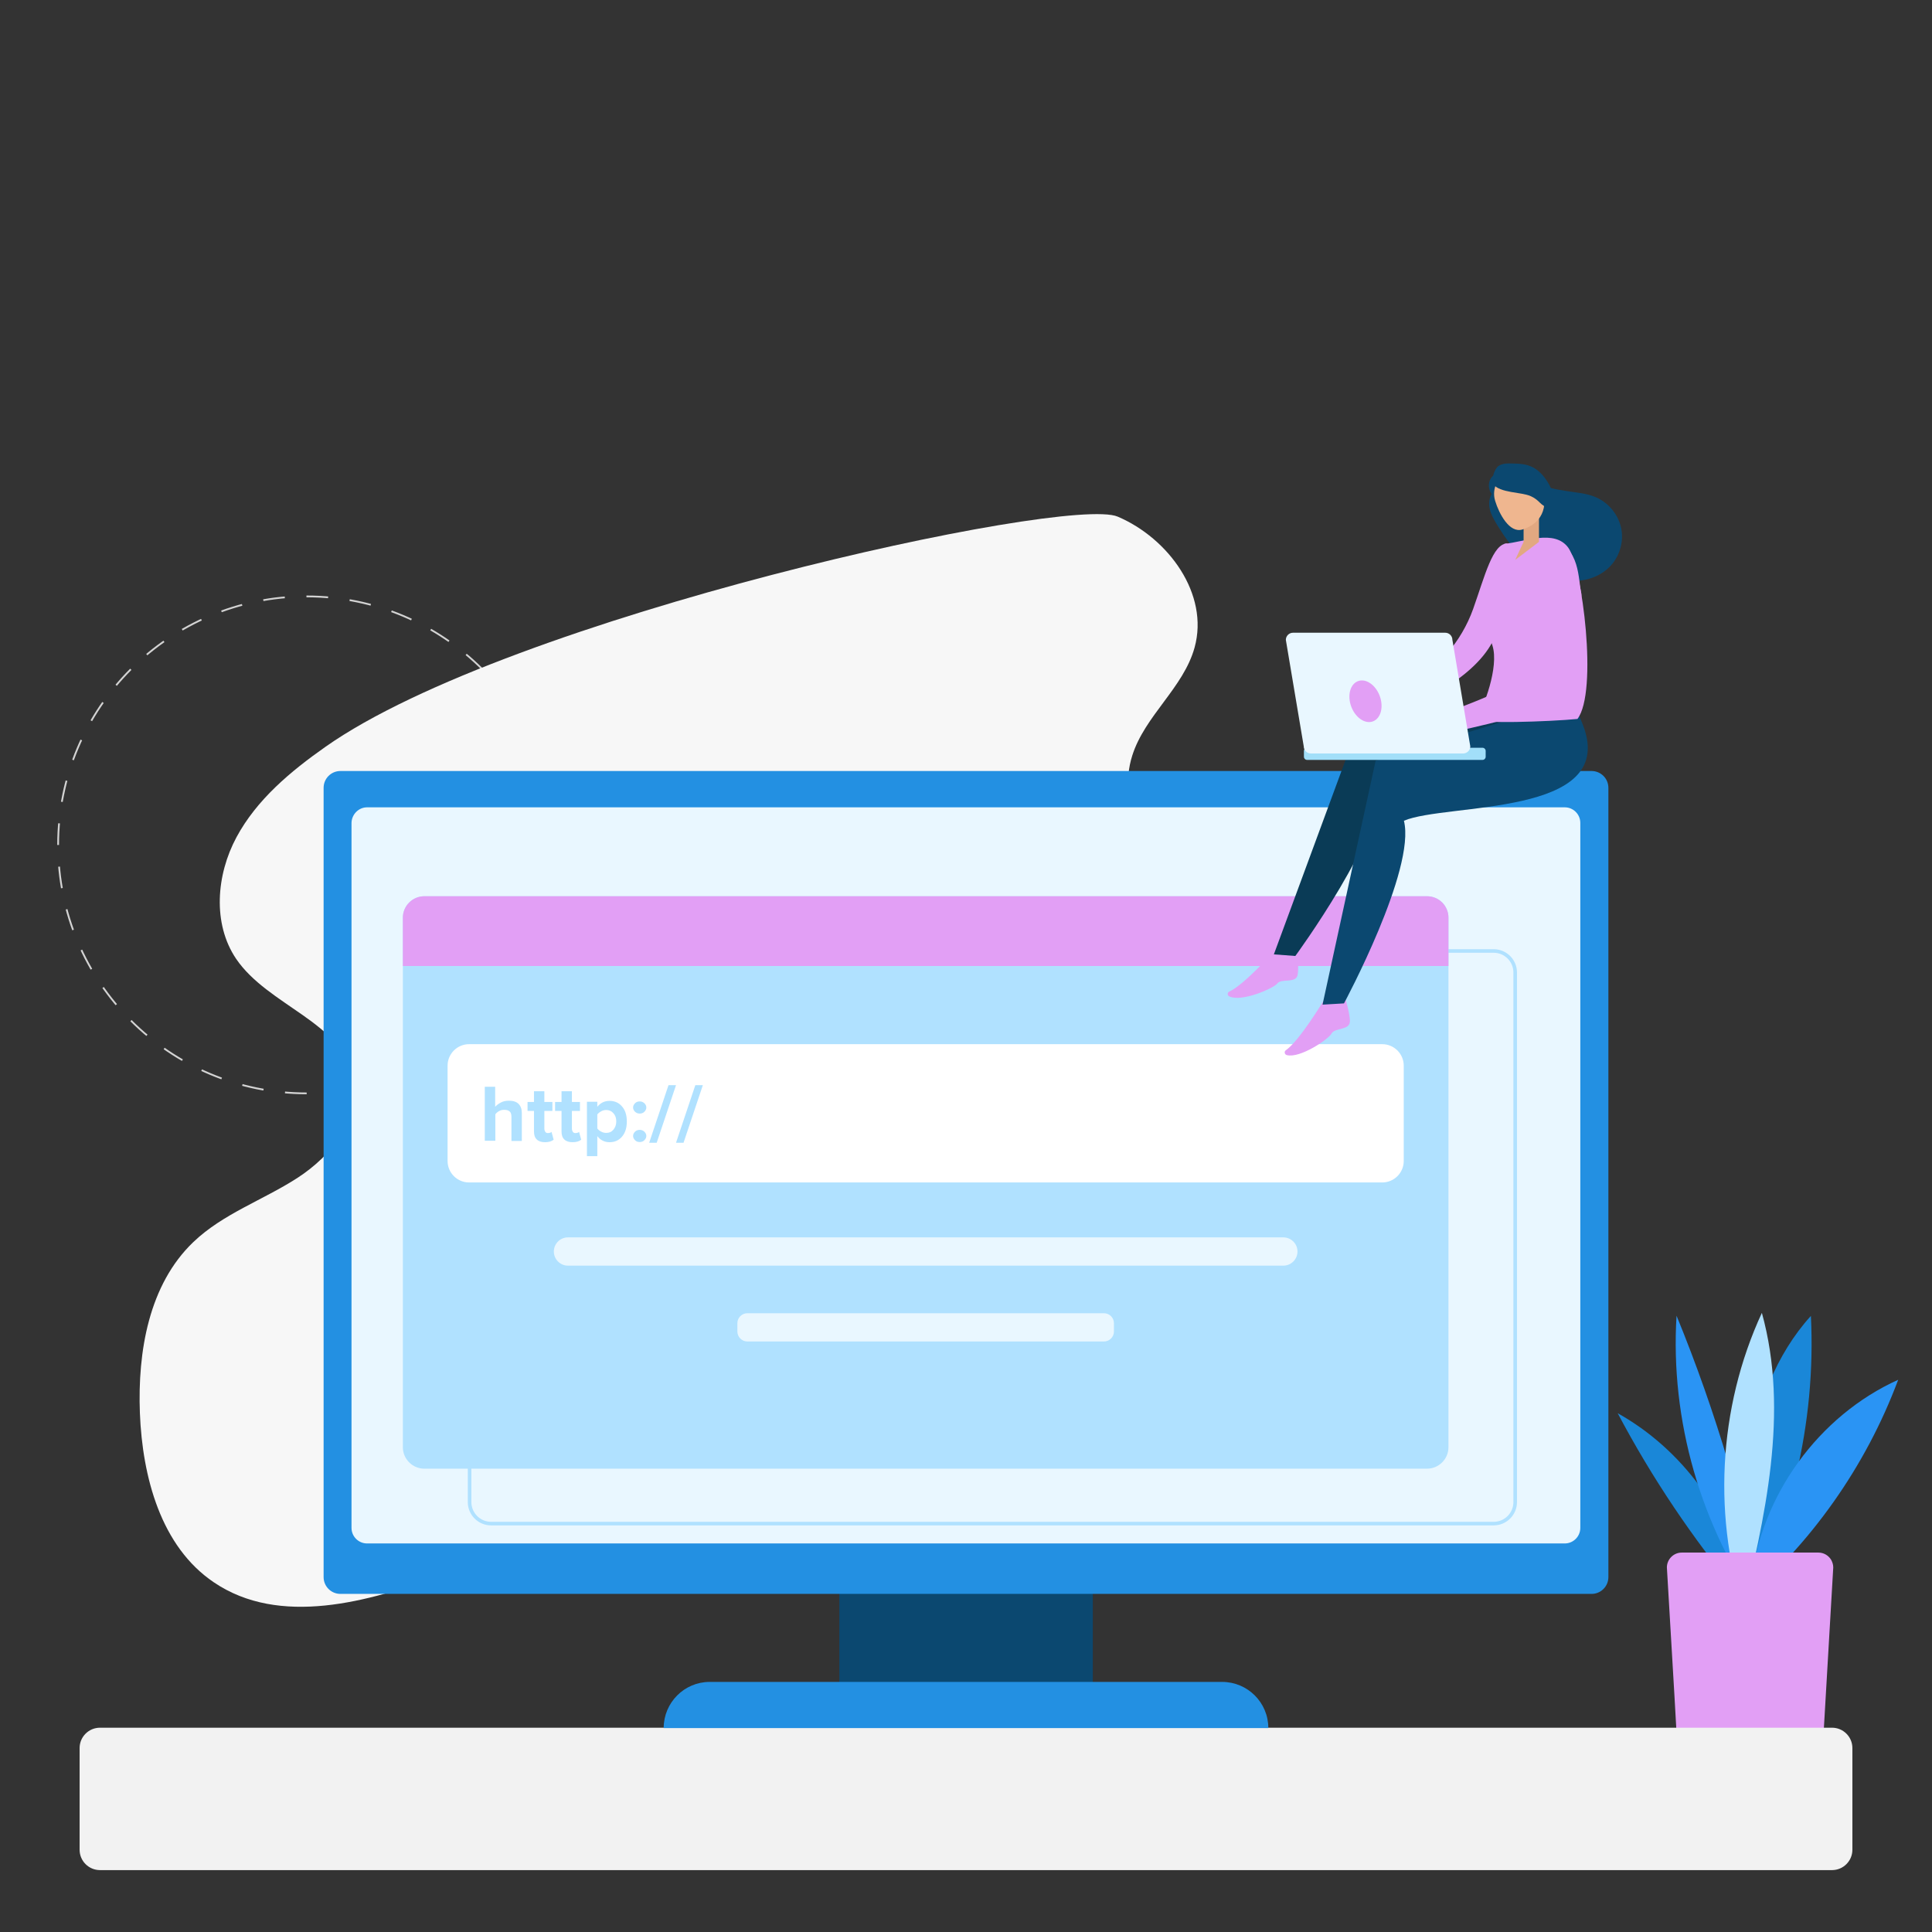 <svg xmlns="http://www.w3.org/2000/svg" xmlns:xlink="http://www.w3.org/1999/xlink" version="1.1" id="Layer_1" x="0px" y="0px" viewBox="0 0 1080 1080" style="enable-background:new 0 0 1080 1080;" xml:space="preserve">
<rect x="0" y="0" width="1080" height="1080" fill="#333333" stroke="none"/>
<style xmlns="http://www.w3.org/2000/svg" type="text/css">
	.st0{fill:none;stroke:#D3D3D3;stroke-miterlimit:10;stroke-dasharray:12.121,12.121;}
	.st1{fill:#1A87D8;}
	.st2{fill:#2A94F4;}
	.st3{fill:#B0E1FF;}
	.st4{fill:#e29ff5;}
	.st5{fill:#F7F7F7;}
	.st6{fill:#0B4870;}
	.st7{fill:#F2F2F2;}
	.st8{fill:#2390E2;}
	.st9{fill:#E9F7FF;}
	.st10{fill:none;stroke:#B0E1FF;stroke-width:2;stroke-miterlimit:10;}
	.st11{fill:#FFFFFF;}
	.st12{fill:#0A3B56;}
	.st13{fill:#A2DFF9;}
	.st14{fill:#E2A881;}
	.st15{fill:#EFB68F;}
</style>
<g xmlns="http://www.w3.org/2000/svg">
	<circle class="st0" cx="171.4" cy="472.3" r="138.9"/>
</g>
<g xmlns="http://www.w3.org/2000/svg">
	<g>
		<g>
			<path class="st1" d="M975.1,885.9c-8.6-40-35-75.9-70.8-95.9c19.1,36.1,42,70.2,68.2,101.6L975.1,885.9z"/>
		</g>
		<g>
			<path class="st2" d="M984.7,901c-34-47.6-51.1-107.1-47.5-165.5c22.1,53.9,38.7,110,49.7,167.3L984.7,901z"/>
		</g>
		<g>
			<path class="st1" d="M974.9,902.6c-1-29.3-2.1-58.8,2.5-87.7c4.6-28.9,15.2-57.6,34.9-79.3c3,60-11.5,120.7-41.3,172.8     L974.9,902.6z"/>
		</g>
		<g>
			<path class="st3" d="M976.3,905.2c-19.2-55.4-16-118.1,8.6-171.3c15.4,55.6,1.8,114.6-11.9,170.6L976.3,905.2z"/>
		</g>
		<g>
			<path class="st2" d="M978.9,884.7c5.3-48.6,37.7-93.3,82.2-113.4c-18.1,48.5-48.9,92.1-88.6,125.3L978.9,884.7z"/>
		</g>
	</g>
	<path class="st4" d="M1024.8,876.2l-5.5,94.3c0,4.5-3.7,8.3-8.3,8.3h-65.4c-4.5,0-8.3-3.7-8.3-8.3l-1.2-21.3l-4.3-73   c0-4.5,3.7-8.3,8.3-8.3h76.4c3,0,5.6,1.6,7.1,4v0C1024.3,873.2,1024.8,874.6,1024.8,876.2z"/>
</g>
<g xmlns="http://www.w3.org/2000/svg">
	<path class="st5" d="M181.9,417.5c-19.5,13.7-38.4,29.5-49.7,50.5c-11.3,21-13.5,48.3-0.2,68c17.9,26.3,59.3,35.3,65.8,66.5   c4.7,22.3-12.4,43.6-31.6,56s-41.6,20-58.1,35.8c-24.9,23.8-31.2,61.2-29.9,95.6c1.4,35.7,11.7,74.6,41.3,94.6   c36.7,24.9,86.3,11.2,127.9-4.3C303,859.5,358,837.4,413,815.3c120.6-48.4,241.1-96.8,361.7-145.3c12.9-5.2,26.3-10.7,35.6-21.2   c18.3-20.7,13.3-54.7-4.2-76.1c-17.5-21.4-44.1-33-70.2-42.4c-26-9.4-53.2-17.7-74.8-35c-21.6-17.3-36.5-46.4-28.2-72.8   c7-22.4,28.7-38,34.9-60.6c8.2-29.8-14.6-61-43-73.1S284.8,345,181.9,417.5z"/>
</g>
<rect xmlns="http://www.w3.org/2000/svg" x="469.2" y="883" class="st6" width="141.7" height="75.5"/>
<path xmlns="http://www.w3.org/2000/svg" class="st7" d="M1024.1,1045.4H55.9c-6.3,0-11.4-5.1-11.4-11.4v-56.8c0-6.3,5.1-11.4,11.4-11.4h968.2c6.3,0,11.4,5.1,11.4,11.4  v56.8C1035.5,1040.3,1030.4,1045.4,1024.1,1045.4z"/>
<path xmlns="http://www.w3.org/2000/svg" class="st8" d="M396.7,940.2h286.5c14.2,0,25.8,11.5,25.8,25.8l0,0H371l0,0C371,951.8,382.5,940.2,396.7,940.2z"/>
<path xmlns="http://www.w3.org/2000/svg" class="st8" d="M190.3,431h699.4c5.2,0,9.4,4.2,9.4,9.4v441.2c0,5.2-4.2,9.4-9.4,9.4H190.3c-5.2,0-9.4-4.2-9.4-9.4V440.4  C180.9,435.2,185.1,431,190.3,431z"/>
<path xmlns="http://www.w3.org/2000/svg" class="st9" d="M205.2,451.3h669.5c4.8,0,8.7,3.9,8.7,8.7v394.1c0,4.8-3.9,8.7-8.7,8.7H205.2c-4.8,0-8.7-3.9-8.7-8.7V460  C196.6,455.2,200.5,451.3,205.2,451.3z"/>
<path xmlns="http://www.w3.org/2000/svg" class="st3" d="M809.7,513V809c0,6.6-5.4,12-12,12H237.2c-6.6,0-12-5.4-12-12V513c0-6.6,5.4-12,12-12h560.5  C804.3,501,809.7,506.3,809.7,513z"/>
<path xmlns="http://www.w3.org/2000/svg" class="st10" d="M847,543.6v296.1c0,6.6-5.4,12-12,12H274.5c-6.6,0-12-5.4-12-12V543.6c0-6.6,5.4-12,12-12H835  C841.6,531.6,847,537,847,543.6z"/>
<path xmlns="http://www.w3.org/2000/svg" class="st4" d="M809.7,513v27H225.2v-27c0-6.6,5.4-12,12-12h560.5C804.3,501,809.7,506.3,809.7,513z"/>
<path xmlns="http://www.w3.org/2000/svg" class="st11" d="M772.7,661H262.2c-6.6,0-12-5.4-12-12v-53.3c0-6.6,5.4-12,12-12h510.5c6.6,0,12,5.4,12,12V649  C784.7,655.6,779.3,661,772.7,661z"/>
<g xmlns="http://www.w3.org/2000/svg">
	<path class="st3" d="M271,637.9v-30.4h5.8v11.2c0.8-0.9,1.9-1.7,3.2-2.4c1.3-0.7,2.8-1,4.5-1c2.4,0,4.2,0.6,5.4,1.8   c1.2,1.2,1.8,2.9,1.8,5.1v15.6h-5.8v-13.4c0-1.5-0.3-2.5-1-3.1c-0.7-0.6-1.7-0.9-3-0.9c-1.1,0-2,0.2-2.9,0.7s-1.6,1.1-2.1,1.8v14.8   H271z"/>
	<path class="st3" d="M294.9,621v-5h3.6v-6h5.8v6h4.5v5h-4.5v9.9c0,0.7,0.2,1.3,0.5,1.8c0.4,0.5,0.8,0.7,1.5,0.7   c0.4,0,0.8-0.1,1.2-0.2c0.4-0.1,0.7-0.3,0.8-0.5l1.2,4.4c-1.1,0.9-2.7,1.4-4.8,1.4c-2,0-3.6-0.5-4.6-1.5c-1.1-1-1.6-2.5-1.6-4.5   V621H294.9z"/>
	<path class="st3" d="M310.3,621v-5h3.6v-6h5.8v6h4.5v5h-4.5v9.9c0,0.7,0.2,1.3,0.5,1.8c0.4,0.5,0.8,0.7,1.5,0.7   c0.4,0,0.8-0.1,1.2-0.2c0.4-0.1,0.7-0.3,0.8-0.5l1.2,4.4c-1.1,0.9-2.7,1.4-4.8,1.4c-2,0-3.6-0.5-4.6-1.5c-1.1-1-1.6-2.5-1.6-4.5   V621H310.3z"/>
	<path class="st3" d="M328.1,646.3v-30.4h5.8v2.8c1.8-2.2,4-3.3,6.8-3.3c2.9,0,5.2,1,7,3.1c1.8,2,2.7,4.9,2.7,8.4   c0,3.6-0.9,6.4-2.7,8.5c-1.8,2.1-4.1,3.1-7,3.1c-2.7,0-5-1.1-6.8-3.4v11.2H328.1z M333.9,630.8c0.5,0.7,1.2,1.3,2.2,1.8   c0.9,0.5,1.9,0.7,2.8,0.7c1.7,0,3-0.6,4-1.8c1-1.2,1.6-2.7,1.6-4.6c0-1.9-0.5-3.4-1.6-4.6c-1-1.2-2.4-1.8-4-1.8   c-0.9,0-1.9,0.2-2.8,0.7c-0.9,0.5-1.7,1.1-2.2,1.8V630.8z"/>
	<path class="st3" d="M355,621.5c-0.7-0.7-1.1-1.5-1.1-2.4s0.4-1.7,1.1-2.4c0.7-0.7,1.6-1,2.6-1c1,0,1.8,0.3,2.6,1   c0.7,0.7,1.1,1.5,1.1,2.4s-0.4,1.7-1.1,2.4c-0.7,0.7-1.6,1-2.6,1C356.5,622.5,355.7,622.1,355,621.5z M355,637.4   c-0.7-0.7-1.1-1.5-1.1-2.4c0-0.9,0.4-1.7,1.1-2.4c0.7-0.7,1.6-1,2.6-1c1,0,1.8,0.3,2.6,1c0.7,0.7,1.1,1.5,1.1,2.4   c0,0.9-0.4,1.7-1.1,2.4c-0.7,0.7-1.6,1-2.6,1C356.5,638.4,355.7,638.1,355,637.4z"/>
	<path class="st3" d="M362.9,638.8l10.8-32.2h4.2l-10.8,32.2H362.9z"/>
	<path class="st3" d="M377.9,638.8l10.8-32.2h4.2l-10.8,32.2H377.9z"/>
</g>
<path xmlns="http://www.w3.org/2000/svg" class="st9" d="M317.5,707.5h399.9c4.4,0,7.9-3.6,7.9-7.9l0,0c0-4.4-3.6-7.9-7.9-7.9H317.5c-4.4,0-7.9,3.6-7.9,7.9l0,0  C309.6,703.9,313.1,707.5,317.5,707.5z"/>
<path xmlns="http://www.w3.org/2000/svg" class="st9" d="M417.8,749.9h199.3c3.1,0,5.6-2.5,5.6-5.6v-4.6c0-3.1-2.5-5.6-5.6-5.6H417.8c-3.1,0-5.6,2.5-5.6,5.6v4.6  C412.2,747.4,414.7,749.9,417.8,749.9z"/>
<g xmlns="http://www.w3.org/2000/svg">
	<g>
		<path class="st6" d="M858.9,268.4c3.3,4.3,11.5,5.2,16.9,6.1s10.9,1.2,15.9,3.3c7.1,2.9,12.6,9.3,14.4,16.8s-0.4,15.7-5.5,21.4    c-5.8,6.5-15.1,9.5-23.8,8.6s-16.9-5.1-23.5-10.8c-6.6-5.7-11.8-12.9-16.4-20.4c-1.7-2.8-3.4-5.7-4.1-8.8    c-0.7-3.2-0.4-6.8,1.7-9.3L858.9,268.4z"/>
	</g>
	<path class="st4" d="M739.7,559.7c0,0-13.3,22.1-20.9,27.4c-1.1,0.7-0.7,2.4,0.5,2.7c7.4,2,23.5-9,25-12c1.7-3.4,10.3-1.7,10.3-6.9   c0-5.2-3.4-15.5-3.4-15.5L739.7,559.7z"/>
	<path class="st4" d="M712.7,531.2c0,0-17.1,19.3-25.5,23.1c-1.2,0.5-1.2,2.2,0,2.7c6.9,3.3,24.7-4.5,26.8-7.2   c2.3-3.1,10.5,0.2,11.4-4.9c0.9-5.1-0.5-15.9-0.5-15.9L712.7,531.2z"/>
	<path class="st12" d="M841,396.7l-80.6,5.8l-48.3,131l12,0.9c0,0,50.3-68.6,47.3-96.5c24.7-6.7,118.1,14.5,106.7-38.3   C866.8,346.8,841,396.7,841,396.7z"/>
	<path class="st6" d="M839.1,403.7L769,425.2l-29.7,136.4l12-0.7c0,0,40.3-74.9,33.5-102.1c23.6-10.1,119-2,100.4-52.7   S839.1,403.7,839.1,403.7z"/>
	<path class="st4" d="M842.6,303.8c-8.2,0-12.5,18-19.1,36.6c-6.6,18.4-19.9,33.7-37.1,43.1l-9.9,5.4l8.1,7.3   c0,0,35.5-13.2,48.7-35.6C845.4,339.8,842.6,303.8,842.6,303.8z"/>
	<path class="st4" d="M841,304c11-1,28-8.4,35.7,2.2c7.7,10.6,16.7,80.6,5.1,95.7c-15.4,1.5-57.8,3-56.5,0c3.9-6.1,12.8-28.9,9-41   s-10.3-19.8,0-31.9C836.9,315.3,841,304,841,304z"/>
	<path class="st4" d="M867.3,302c-15.3-2.9-8.5,70.6-15.8,76.9c-7.3,6.2-48.5,22.8-57.1,22.8c5.2,5.2,12.1,8.6,12.1,8.6   s49.8-9.7,56.7-16.6c6.9-6.9,22.4-55.9,20.7-62.4C882.2,324.8,883.5,305.1,867.3,302z"/>
	<path class="st13" d="M828.7,424.8h-98c-1,0-1.8-0.8-1.8-1.8v-3.2c0-1,0.8-1.8,1.8-1.8h98c1,0,1.8,0.8,1.8,1.8v3.2   C830.5,424,829.7,424.8,828.7,424.8z"/>
	<path class="st9" d="M817.9,421.2h-85.1c-2.2,0-4-1.8-4-4l-10-59.5c0-2.2,1.8-4,4-4h85.1c2.2,0,4,1.8,4,4l10,59.5   C821.9,419.4,820.1,421.2,817.9,421.2z"/>
	<ellipse transform="matrix(0.938 -0.346 0.346 0.938 -88.483 288.481)" class="st4" cx="763.5" cy="392" rx="8.5" ry="12"/>
	<polygon class="st14" points="860.3,302.9 847,313 851.7,302.9 851.7,287.2 860.3,287.2  "/>
	<g>
		<path class="st6" d="M839.2,264.7c-2.2-0.4-4.6,0.8-5.8,2.7c-1.2,1.9-1.4,4.4-0.7,6.5c0.7,2.1,2.3,3.9,4.2,5.2    c0.3,0.2,0.6,0.4,0.9,0.3c0.4-0.1,0.6-0.6,0.7-1c0.6-2.1,1.2-4.3,1.7-6.4c0.4-1.3,0.7-2.7,0.5-4.1c-0.2-1.4-1.1-2.7-2.4-3.1"/>
	</g>
	<path class="st15" d="M862,272c4.7,15.2-3.7,21.8-11,24c-7.2,2.2-13-8.8-15.2-16c-2.2-7.2,1.9-14.8,9.1-17.1   C852.1,260.8,859.8,264.8,862,272z"/>
	<g>
		<path class="st6" d="M834.5,270.5c4.1,5.3,15.9,4.4,21.3,6.9c5.4,2.5,4.9,5.3,10.5,6.7c1.2,0.3,2.6,0.5,3.3-0.6    c0.5-0.9,0.3-2.2,0-3.3c-2-7.9-6.5-15.8-12.8-19c-3.7-1.9-7.6-2-11.5-2.1c-2.6-0.1-5.3-0.1-7.5,1.3S833.6,267.4,834.5,270.5"/>
	</g>
</g>
</svg>